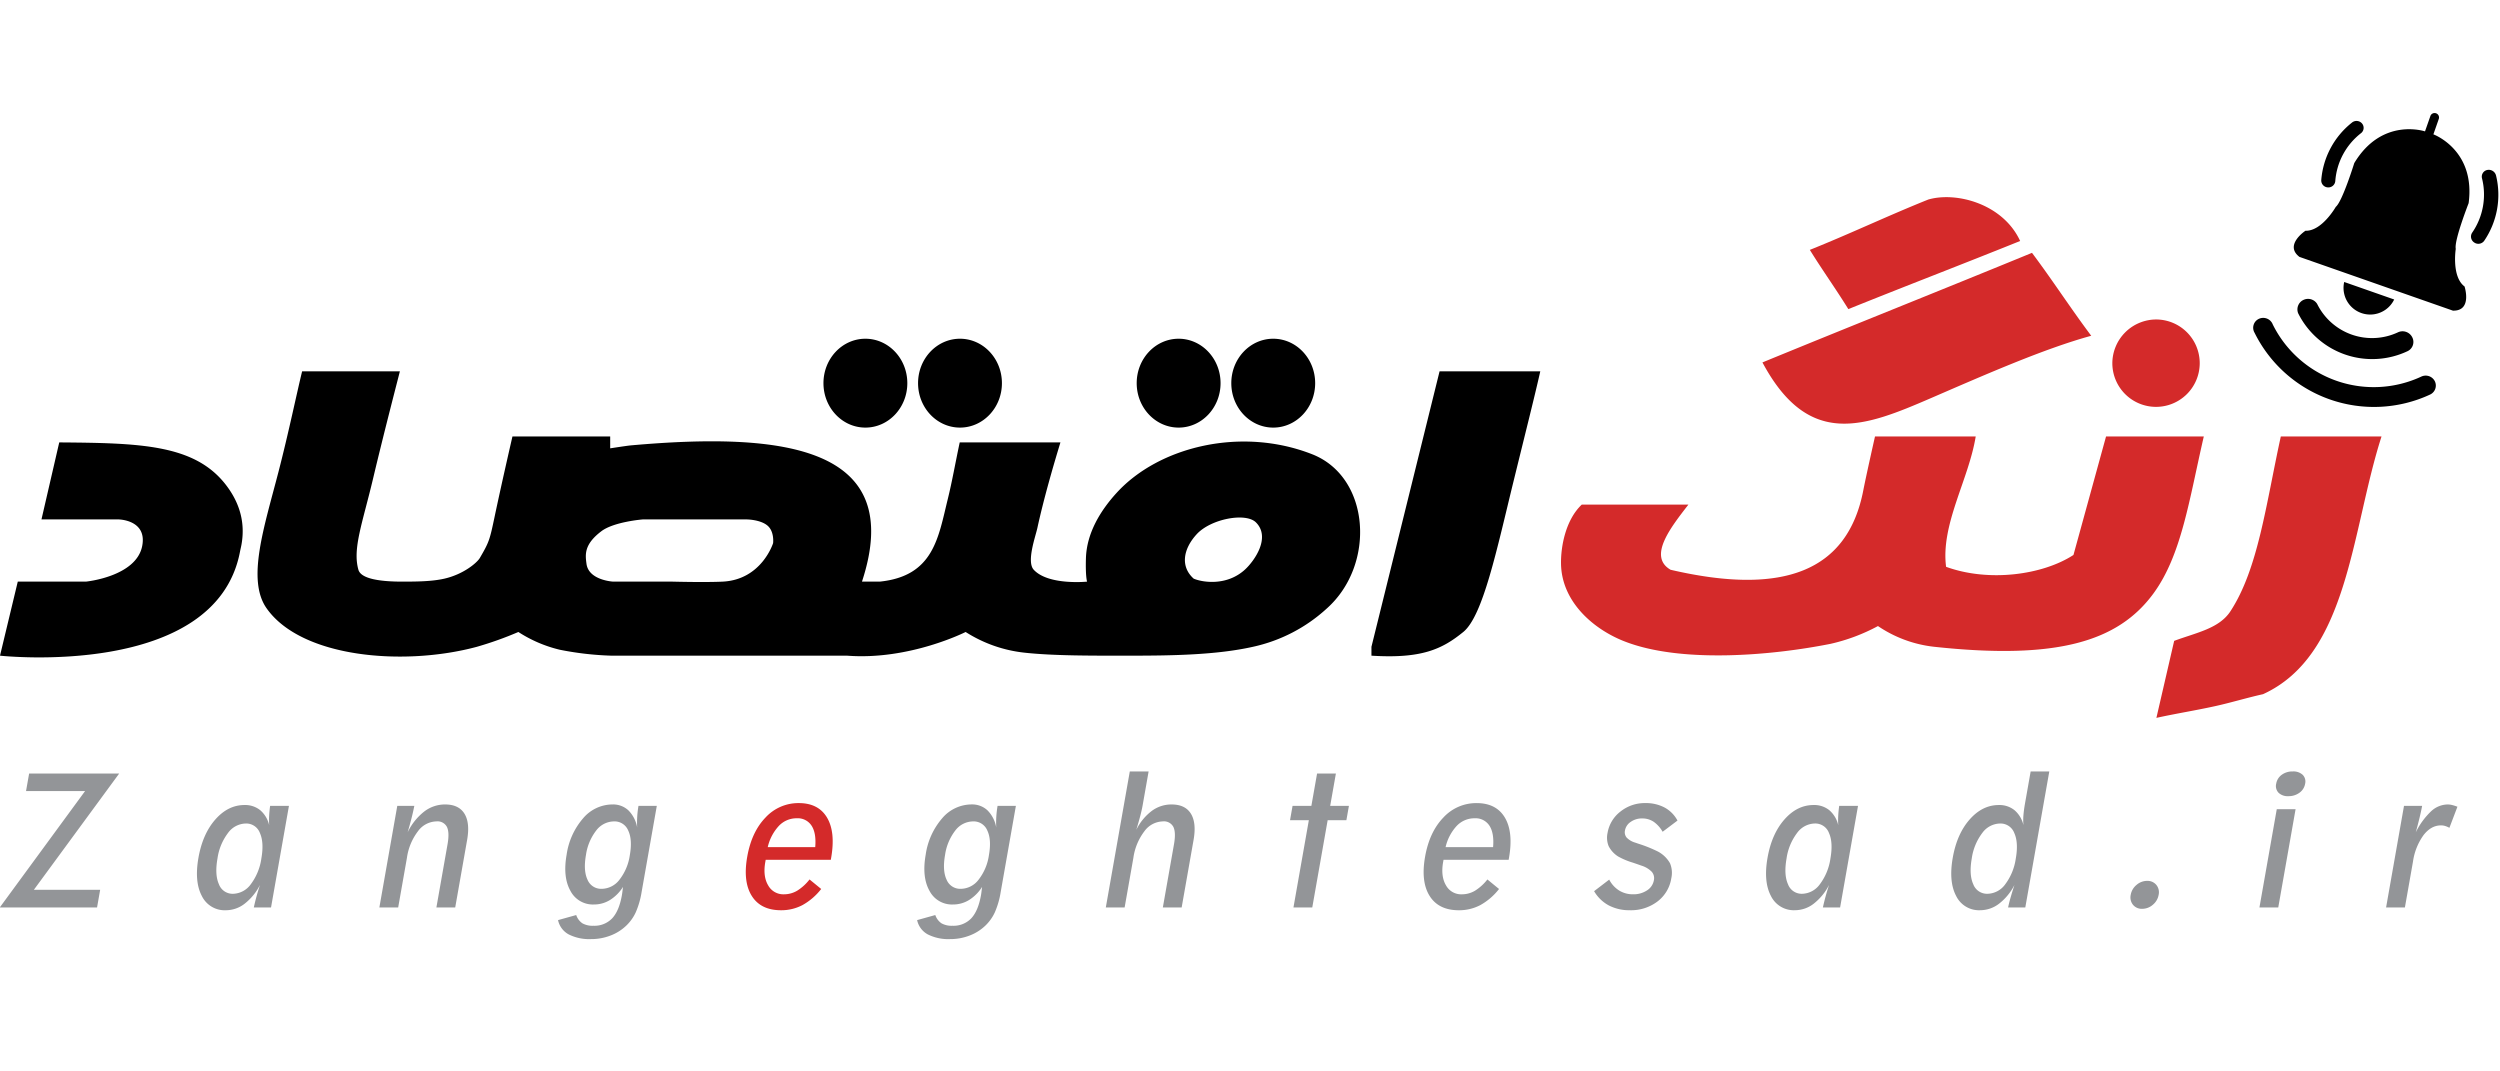 <svg id="logo" xmlns="http://www.w3.org/2000/svg" width="210" height="90" viewBox="0 0 844 291">
  <defs>
    <style>
      .cls-1 {
        fill: #d42a2a;
      }

      .cls-1, .cls-2, .cls-3 {
        fill-rule: evenodd;
      }

      .cls-3 {
        fill: #939598;
      }
    </style>
  </defs>
  <path id="zang" class="cls-1" d="M651,32c9.5-2.734,25.25,1.484,31,14-19,7.666-39,15.334-58,23-4.333-7-8.667-13-13-20C624.332,43.667,637.668,37.333,651,32Zm35,18c7,9.332,13,18.668,20,28-16.009,4.392-35.861,13.155-54,21-22.474,9.72-41.327,17.275-57-12C625,74.668,656,62.332,686,50Zm-49,62h30c-2.4,14.7-11.845,29.662-10,44,14.475,5.26,32.617,2.748,43-4q5.5-20,11-40h33c-4.934,21.356-7.508,40.063-17,53-11.959,16.3-32.637,22.453-74,18a41.948,41.948,0,0,1-19-7,62.966,62.966,0,0,1-16,6c-19.624,3.92-50.757,6.752-70-1-10.312-4.154-20.783-13.319-21-26-0.1-5.787,1.514-14.808,7-20h36c-5.809,7.547-13.816,17.5-6,22,38.334,8.918,59.754.36,65.032-26.733C630.066,124.959,633,112,633,112h4Zm133,0h34c-10.24,31.887-11.087,73.807-40,87-5.347,1.188-10.652,2.812-16,4-6.653,1.478-13.348,2.522-20,4l6-26c7.438-2.778,15.166-4.125,19-10C762.363,156.653,764.966,135.048,770,112ZM728.062,72.5a14.751,14.751,0,1,1-14.937,14.75A14.845,14.845,0,0,1,728.062,72.5Z"/>
  <path id="eghtesad" class="cls-2" d="M135,90c-0.155.682-5.381,20.71-9,36-3.623,15.307-7.032,23.838-5,31,0.866,3.052,7.24,4.015,15,4,4.519-.009,9.75-0.032,14-1,6.517-1.484,11.068-5.4,12-7,3.162-5.425,3.327-6.066,5-14,2.459-11.665,6-27,6-27h33v4s5.649-.88,7-1c51.609-4.59,92.985.366,78,46h6c18.238-1.883,19.756-14.86,23-28,1.452-5.88,2.541-12.172,4-19h34c-2.14,7-5.622,18.9-7.77,28.829-0.637,2.946-3.757,11.458-1.23,14.171,4.977,5.344,18,4,18,4s-0.573-1.6-.391-7.851c0.247-8.5,4.839-16.071,10.391-22.149,14.264-15.617,42.091-22.4,66-13,19.629,7.715,21.515,37.215,5,52a53.79,53.79,0,0,1-25,13c-12.427,2.789-27.521,2.992-42,3-12.918.007-25.346,0.036-35-1a46.047,46.047,0,0,1-20-7s-18.979,9.617-40,8H206.517A103.979,103.979,0,0,1,189,184a44.726,44.726,0,0,1-14-6,118.763,118.763,0,0,1-14,5c-24.494,6.616-59.176,3.806-71-13-6.777-9.633-.835-27.339,4-46,3.478-13.425,6.18-26.61,8-34h33Zm351,0h34c-1.879,8.376-5.22,21.586-9,37-5.688,23.194-10.331,45.567-17,51-7.182,5.851-14.127,9.056-31,8v-3ZM14,140l6-26c27.026,0.214,45.384.617,56,14,3.913,4.933,7.061,11.684,5.549,20.349-0.15.863-.373,1.738-0.549,2.651-8.289,42.966-81,35-81,35l6-25H29s16.955-1.648,19-12c1.76-8.911-8-9-8-9H14Zm203,0s-9.75.769-14,4c-5.874,4.465-5.42,7.872-5,11,0.75,5.585,9,6,9,6h20s11.008,0.3,17,0c13.17-.667,17-13,17-13s0.5-4-2-6-7-2-7-2H217Zm186,20c2.96,1.259,11.195,2.568,17.346-3.107,3.122-2.881,8.758-10.81,3.654-15.893-3.419-3.405-15.211-1.216-20,4C399.428,149.98,398.416,155.929,403,160ZM292.156,79c7.819,0,14.156,6.716,14.156,15s-6.337,15-14.156,15S278,102.284,278,94,284.338,79,292.156,79Zm31.938,0c7.818,0,14.156,6.716,14.156,15s-6.338,15-14.156,15-14.156-6.716-14.156-15S316.275,79,324.094,79Zm73.812,0c7.819,0,14.156,6.716,14.156,15s-6.337,15-14.156,15-14.156-6.716-14.156-15S390.088,79,397.906,79Zm31.938,0C437.662,79,444,85.716,444,94s-6.338,15-14.156,15-14.156-6.716-14.156-15S422.025,79,429.844,79Z"/>
  <path id="icon" class="cls-2" d="M828.114,69.519l-24.451-8.563-0.088-.031-2.743-.961-24.539-8.594c-5.271-4.02,2.031-8.825,2.031-8.825,5.545,0.191,10.242-8.068,10.242-8.068,2.223-1.82,6.233-14.77,6.233-14.77C804.188,4.081,818.68,9,818.68,9L820.5,3.809a1.5,1.5,0,0,1,2.832.992l-1.819,5.194c1.137,0.445,14.2,5.947,11.895,23.235,0,0-4.946,12.623-4.345,15.431,0,0-1.481,9.386,2.971,12.7C832.032,61.355,834.741,69.666,828.114,69.519Zm-19.835-3.767A9,9,0,0,1,791.4,59.841Zm4.431,17.484a3.433,3.433,0,0,0,1.664-4.725,3.654,3.654,0,0,0-4.8-1.687,20.664,20.664,0,0,1-27.3-9.562,3.607,3.607,0,0,0-4.385-1.469,3.536,3.536,0,0,0-2.032,4.608A27.944,27.944,0,0,0,812.71,83.236Zm7.725,14.59a3.371,3.371,0,0,0,1.717-1.915,0.069,0.069,0,0,0,0-.01A3.315,3.315,0,0,0,822,93.354a3.458,3.458,0,0,0-4.538-1.585A38.04,38.04,0,0,1,767.294,74.2a4.1,4.1,0,0,0-.266-0.552,3.459,3.459,0,0,0-4.665-1.242,3.311,3.311,0,0,0-1.5,1.786c-0.029.083-.054,0.169-0.077,0.254A3.319,3.319,0,0,0,761.149,77,44.968,44.968,0,0,0,820.435,97.826Zm-34.583-69.92a2.342,2.342,0,0,0,2.54-2.125A22.6,22.6,0,0,1,797.082,9.6a2.276,2.276,0,0,0,.341-3.263,2.431,2.431,0,0,0-3.354-.345h0a27.482,27.482,0,0,0-10.41,19.436A2.341,2.341,0,0,0,785.852,27.906ZM835.3,46.511a2.377,2.377,0,0,1-.7-3.308,22.68,22.68,0,0,0,3.318-18.383,2.294,2.294,0,0,1,1.81-2.8,2.533,2.533,0,0,1,2.932,1.87h0a27.58,27.58,0,0,1-4.006,22.06A2.423,2.423,0,0,1,835.3,46.511Z"/>
  <path id="Zangeghtesad.ir" class="cls-3" d="M32.765,271l1.05-5.953H11.427l28.8-39.25H9.831l-1.04,5.9H28.73L-0.076,271H32.765Zm41.146-7.833q-1.455-3.217-.49-8.687a18.545,18.545,0,0,1,3.559-8.631,7.6,7.6,0,0,1,5.989-3.19,4.915,4.915,0,0,1,4.775,3.205q1.443,3.2.489,8.616a18.775,18.775,0,0,1-3.568,8.687,7.592,7.592,0,0,1-5.993,3.219A4.918,4.918,0,0,1,73.91,263.167ZM91.5,271l6.047-34.294H91.194q-0.239,1.681-.326,3.3a29.439,29.439,0,0,0,0,3.219,9.39,9.39,0,0,0-3.011-5.056,8.1,8.1,0,0,0-5.3-1.751q-5.554,0-9.845,4.87T67,254.2q-1.421,8.061,1.129,12.9a8.578,8.578,0,0,0,8.161,4.842,10.348,10.348,0,0,0,6.283-2.193,18.948,18.948,0,0,0,5.188-6.323q-0.611,1.851-1.128,3.731T85.688,271H91.5Zm62.181,0,4.023-22.815q1.014-5.752-.916-8.858t-6.545-3.1a11.516,11.516,0,0,0-7.03,2.393,19.882,19.882,0,0,0-5.594,7.007q0.633-2.138,1.213-4.373t1.043-4.543H134.12L128.074,271h6.351l2.954-16.748a19.2,19.2,0,0,1,3.718-8.972,7.928,7.928,0,0,1,6.227-3.333,3.571,3.571,0,0,1,3.559,1.866q0.91,1.866.212,5.825L147.328,271h6.352Zm44.664-9.371q-1.452-3.077-.527-8.317a17.508,17.508,0,0,1,3.472-8.3,7.6,7.6,0,0,1,5.994-3.062,4.965,4.965,0,0,1,4.8,3.076q1.465,3.077.547,8.289a17.421,17.421,0,0,1-3.5,8.317,7.63,7.63,0,0,1-5.969,3.076A4.957,4.957,0,0,1,198.344,261.629Zm-9.954,13.643a7.2,7.2,0,0,0,3.554,4.8,15.346,15.346,0,0,0,7.621,1.609,18.023,18.023,0,0,0,6.5-1.182,15.678,15.678,0,0,0,5.313-3.318,14.737,14.737,0,0,0,3.273-4.586,28.378,28.378,0,0,0,1.96-6.836l5.123-29.053h-6.181a32.872,32.872,0,0,0-.419,3.5A35.181,35.181,0,0,0,215.1,244a10.739,10.739,0,0,0-2.954-5.782,7.559,7.559,0,0,0-5.359-1.994,13.048,13.048,0,0,0-9.888,4.629,23.944,23.944,0,0,0-5.609,12.347q-1.326,7.52,1.273,12.162A8.529,8.529,0,0,0,200.513,270a10.275,10.275,0,0,0,5.407-1.51,13.939,13.939,0,0,0,4.416-4.443c-0.014.076-.033,0.181-0.056,0.313q-0.181,1.681-.318,2.45-0.939,5.327-3.277,7.847a8.283,8.283,0,0,1-6.384,2.521,6.95,6.95,0,0,1-3.685-.826,5.489,5.489,0,0,1-2.086-2.792Zm131.183-13.643q-1.452-3.077-.528-8.317a17.518,17.518,0,0,1,3.472-8.3,7.606,7.606,0,0,1,6-3.062,4.967,4.967,0,0,1,4.8,3.076q1.465,3.077.546,8.289a17.411,17.411,0,0,1-3.5,8.317,7.628,7.628,0,0,1-5.968,3.076A4.956,4.956,0,0,1,319.573,261.629Zm-9.954,13.643a7.2,7.2,0,0,0,3.554,4.8,15.342,15.342,0,0,0,7.62,1.609,18.019,18.019,0,0,0,6.5-1.182,15.693,15.693,0,0,0,5.314-3.318,14.717,14.717,0,0,0,3.272-4.586,28.287,28.287,0,0,0,1.96-6.836l5.123-29.053h-6.181a32.875,32.875,0,0,0-.418,3.5,35.181,35.181,0,0,0-.041,3.788,10.739,10.739,0,0,0-2.954-5.782,7.561,7.561,0,0,0-5.359-1.994,13.052,13.052,0,0,0-9.889,4.629,23.952,23.952,0,0,0-5.609,12.347q-1.326,7.52,1.273,12.162A8.531,8.531,0,0,0,321.742,270a10.275,10.275,0,0,0,5.407-1.51,13.937,13.937,0,0,0,4.415-4.443c-0.013.076-.032,0.181-0.055,0.313q-0.183,1.681-.318,2.45-0.939,5.327-3.278,7.847a8.279,8.279,0,0,1-6.383,2.521,6.952,6.952,0,0,1-3.686-.826,5.488,5.488,0,0,1-2.085-2.792ZM398.928,271l4.023-22.815q1.014-5.752-.916-8.858t-6.545-3.1a11.116,11.116,0,0,0-6.684,2.208,17.791,17.791,0,0,0-5.195,6.366q0.808-2.649,1.341-4.7t0.779-3.447l2.039-11.564h-6.352L373.322,271h6.352l2.953-16.748a19.209,19.209,0,0,1,3.718-8.972,7.931,7.931,0,0,1,6.227-3.333,3.571,3.571,0,0,1,3.559,1.866q0.911,1.866.212,5.825L392.576,271h6.352Zm45.713-45.2-1.924,10.909h-6.351l-0.854,4.843h6.352L436.671,271h6.351l5.194-29.451h6.323l0.853-4.843h-6.323l1.924-10.909h-6.352Zm47.18,17.631a8.2,8.2,0,0,1,5.987-2.535,5.565,5.565,0,0,1,5.039,2.521q1.62,2.522,1.219,7.221H488.03A15.709,15.709,0,0,1,491.821,243.428Zm10.322,18.116a16.109,16.109,0,0,1-4.206,3.816,8.671,8.671,0,0,1-4.426,1.2,5.838,5.838,0,0,1-5.359-3.048q-1.8-3.048-.949-7.861l0.131-.741h21.988l0.106-.6q1.536-8.717-1.371-13.629t-9.544-4.914a15.072,15.072,0,0,0-11.227,4.871q-4.7,4.87-6.175,13.216-1.493,8.46,1.547,13.273t9.847,4.814a15.319,15.319,0,0,0,7.273-1.752,20.8,20.8,0,0,0,6.3-5.426Zm64.176-19.882a10.768,10.768,0,0,0-4.351-4.4,13.459,13.459,0,0,0-6.515-1.5,13.093,13.093,0,0,0-8.378,2.849,11.529,11.529,0,0,0-4.366,7.234,7.546,7.546,0,0,0,.37,4.444,8.886,8.886,0,0,0,3.213,3.5,24.207,24.207,0,0,0,4.96,2.079q1.854,0.627,2.872,1a8.3,8.3,0,0,1,3.519,2.094,3.321,3.321,0,0,1,.706,2.862,5.079,5.079,0,0,1-2.327,3.418,8.217,8.217,0,0,1-4.688,1.311,8.774,8.774,0,0,1-4.7-1.268,9.548,9.548,0,0,1-3.366-3.688l-5.1,3.9a12.727,12.727,0,0,0,4.962,4.813,14.912,14.912,0,0,0,7.119,1.624,14.753,14.753,0,0,0,9.307-2.948,12.186,12.186,0,0,0,4.664-7.79,8.4,8.4,0,0,0-.433-5.141,10.191,10.191,0,0,0-4.037-3.917,46.176,46.176,0,0,0-6.677-2.677l-0.994-.342a6.583,6.583,0,0,1-2.929-1.723,2.829,2.829,0,0,1-.558-2.407,4.41,4.41,0,0,1,1.948-2.891,6.5,6.5,0,0,1,3.835-1.154,6.888,6.888,0,0,1,3.865,1.1,10.325,10.325,0,0,1,3.06,3.4Zm37.311,21.5q-1.454-3.217-.49-8.687a18.551,18.551,0,0,1,3.559-8.631,7.6,7.6,0,0,1,5.988-3.19,4.917,4.917,0,0,1,4.776,3.205q1.443,3.2.488,8.616a18.768,18.768,0,0,1-3.568,8.687,7.592,7.592,0,0,1-5.994,3.219A4.919,4.919,0,0,1,603.63,263.167ZM621.219,271l6.047-34.294h-6.352q-0.238,1.681-.326,3.3a29.539,29.539,0,0,0,0,3.219,9.392,9.392,0,0,0-3.01-5.056,8.1,8.1,0,0,0-5.3-1.751q-5.553,0-9.845,4.87t-5.707,12.9q-1.422,8.061,1.128,12.9a8.578,8.578,0,0,0,8.162,4.842,10.348,10.348,0,0,0,6.282-2.193,18.947,18.947,0,0,0,5.188-6.323q-0.611,1.851-1.128,3.731T615.409,271h5.81Zm44.951-7.847q-1.467-3.233-.507-8.673a18.54,18.54,0,0,1,3.558-8.631,7.6,7.6,0,0,1,5.989-3.19,4.957,4.957,0,0,1,4.815,3.219q1.455,3.219.506,8.6a18.879,18.879,0,0,1-3.554,8.687,7.577,7.577,0,0,1-6.008,3.219A4.959,4.959,0,0,1,666.17,263.153ZM683.742,271l8.1-45.915h-6.295l-1.883,10.681q-0.427,2.423-.561,4.23a18.4,18.4,0,0,0,.014,3.233,9.387,9.387,0,0,0-3.011-5.056,8.1,8.1,0,0,0-5.3-1.751q-5.554,0-9.845,4.87t-5.708,12.9q-1.421,8.061,1.129,12.9a8.578,8.578,0,0,0,8.161,4.842,10.475,10.475,0,0,0,6.342-2.207,18.665,18.665,0,0,0,5.186-6.309q-0.69,2.136-1.236,4.016t-0.9,3.56h5.811Zm43.058-.911a5.577,5.577,0,0,0,1.96-3.361,3.924,3.924,0,0,0-.779-3.333,3.823,3.823,0,0,0-3.12-1.367,5.388,5.388,0,0,0-3.574,1.367,5.537,5.537,0,0,0-1.955,3.333,3.982,3.982,0,0,0,.761,3.361,3.779,3.779,0,0,0,3.105,1.367A5.423,5.423,0,0,0,726.8,270.089Zm50.59-43.864a4.6,4.6,0,0,0-3.374-1.14,6.034,6.034,0,0,0-3.718,1.14,4.646,4.646,0,0,0-1.857,3.019,3.262,3.262,0,0,0,.8,3.033,4.425,4.425,0,0,0,3.3,1.154,6.139,6.139,0,0,0,3.766-1.168,4.659,4.659,0,0,0,1.9-3.019A3.209,3.209,0,0,0,777.39,226.225ZM769.139,271l5.851-33.183h-6.352L762.787,271h6.352Zm42.755,0,2.727-15.466a20.128,20.128,0,0,1,3.557-8.944q2.562-3.3,5.894-3.3a4.92,4.92,0,0,1,1.389.2,7.435,7.435,0,0,1,1.457.627l2.708-7.121a14.987,14.987,0,0,0-1.82-.584,6.48,6.48,0,0,0-1.491-.185,8.349,8.349,0,0,0-5.56,2.293,24.986,24.986,0,0,0-5.184,7.107q0.724-2.649,1.248-4.814t0.894-4.1h-6.124L805.542,271h6.352Z"/>
  <path id="e" class="cls-1" d="M262.979,243.428a8.2,8.2,0,0,1,5.987-2.535A5.563,5.563,0,0,1,274,243.414q1.621,2.522,1.22,7.221H259.188A15.7,15.7,0,0,1,262.979,243.428ZM273.3,261.544a16.091,16.091,0,0,1-4.2,3.816,8.671,8.671,0,0,1-4.426,1.2,5.838,5.838,0,0,1-5.359-3.048q-1.8-3.048-.949-7.861l0.13-.741H280.48l0.106-.6q1.536-8.717-1.371-13.629t-9.544-4.914a15.07,15.07,0,0,0-11.227,4.871q-4.7,4.87-6.175,13.216-1.493,8.46,1.547,13.273t9.847,4.814a15.319,15.319,0,0,0,7.273-1.752,20.8,20.8,0,0,0,6.3-5.426Z"/>
</svg>
